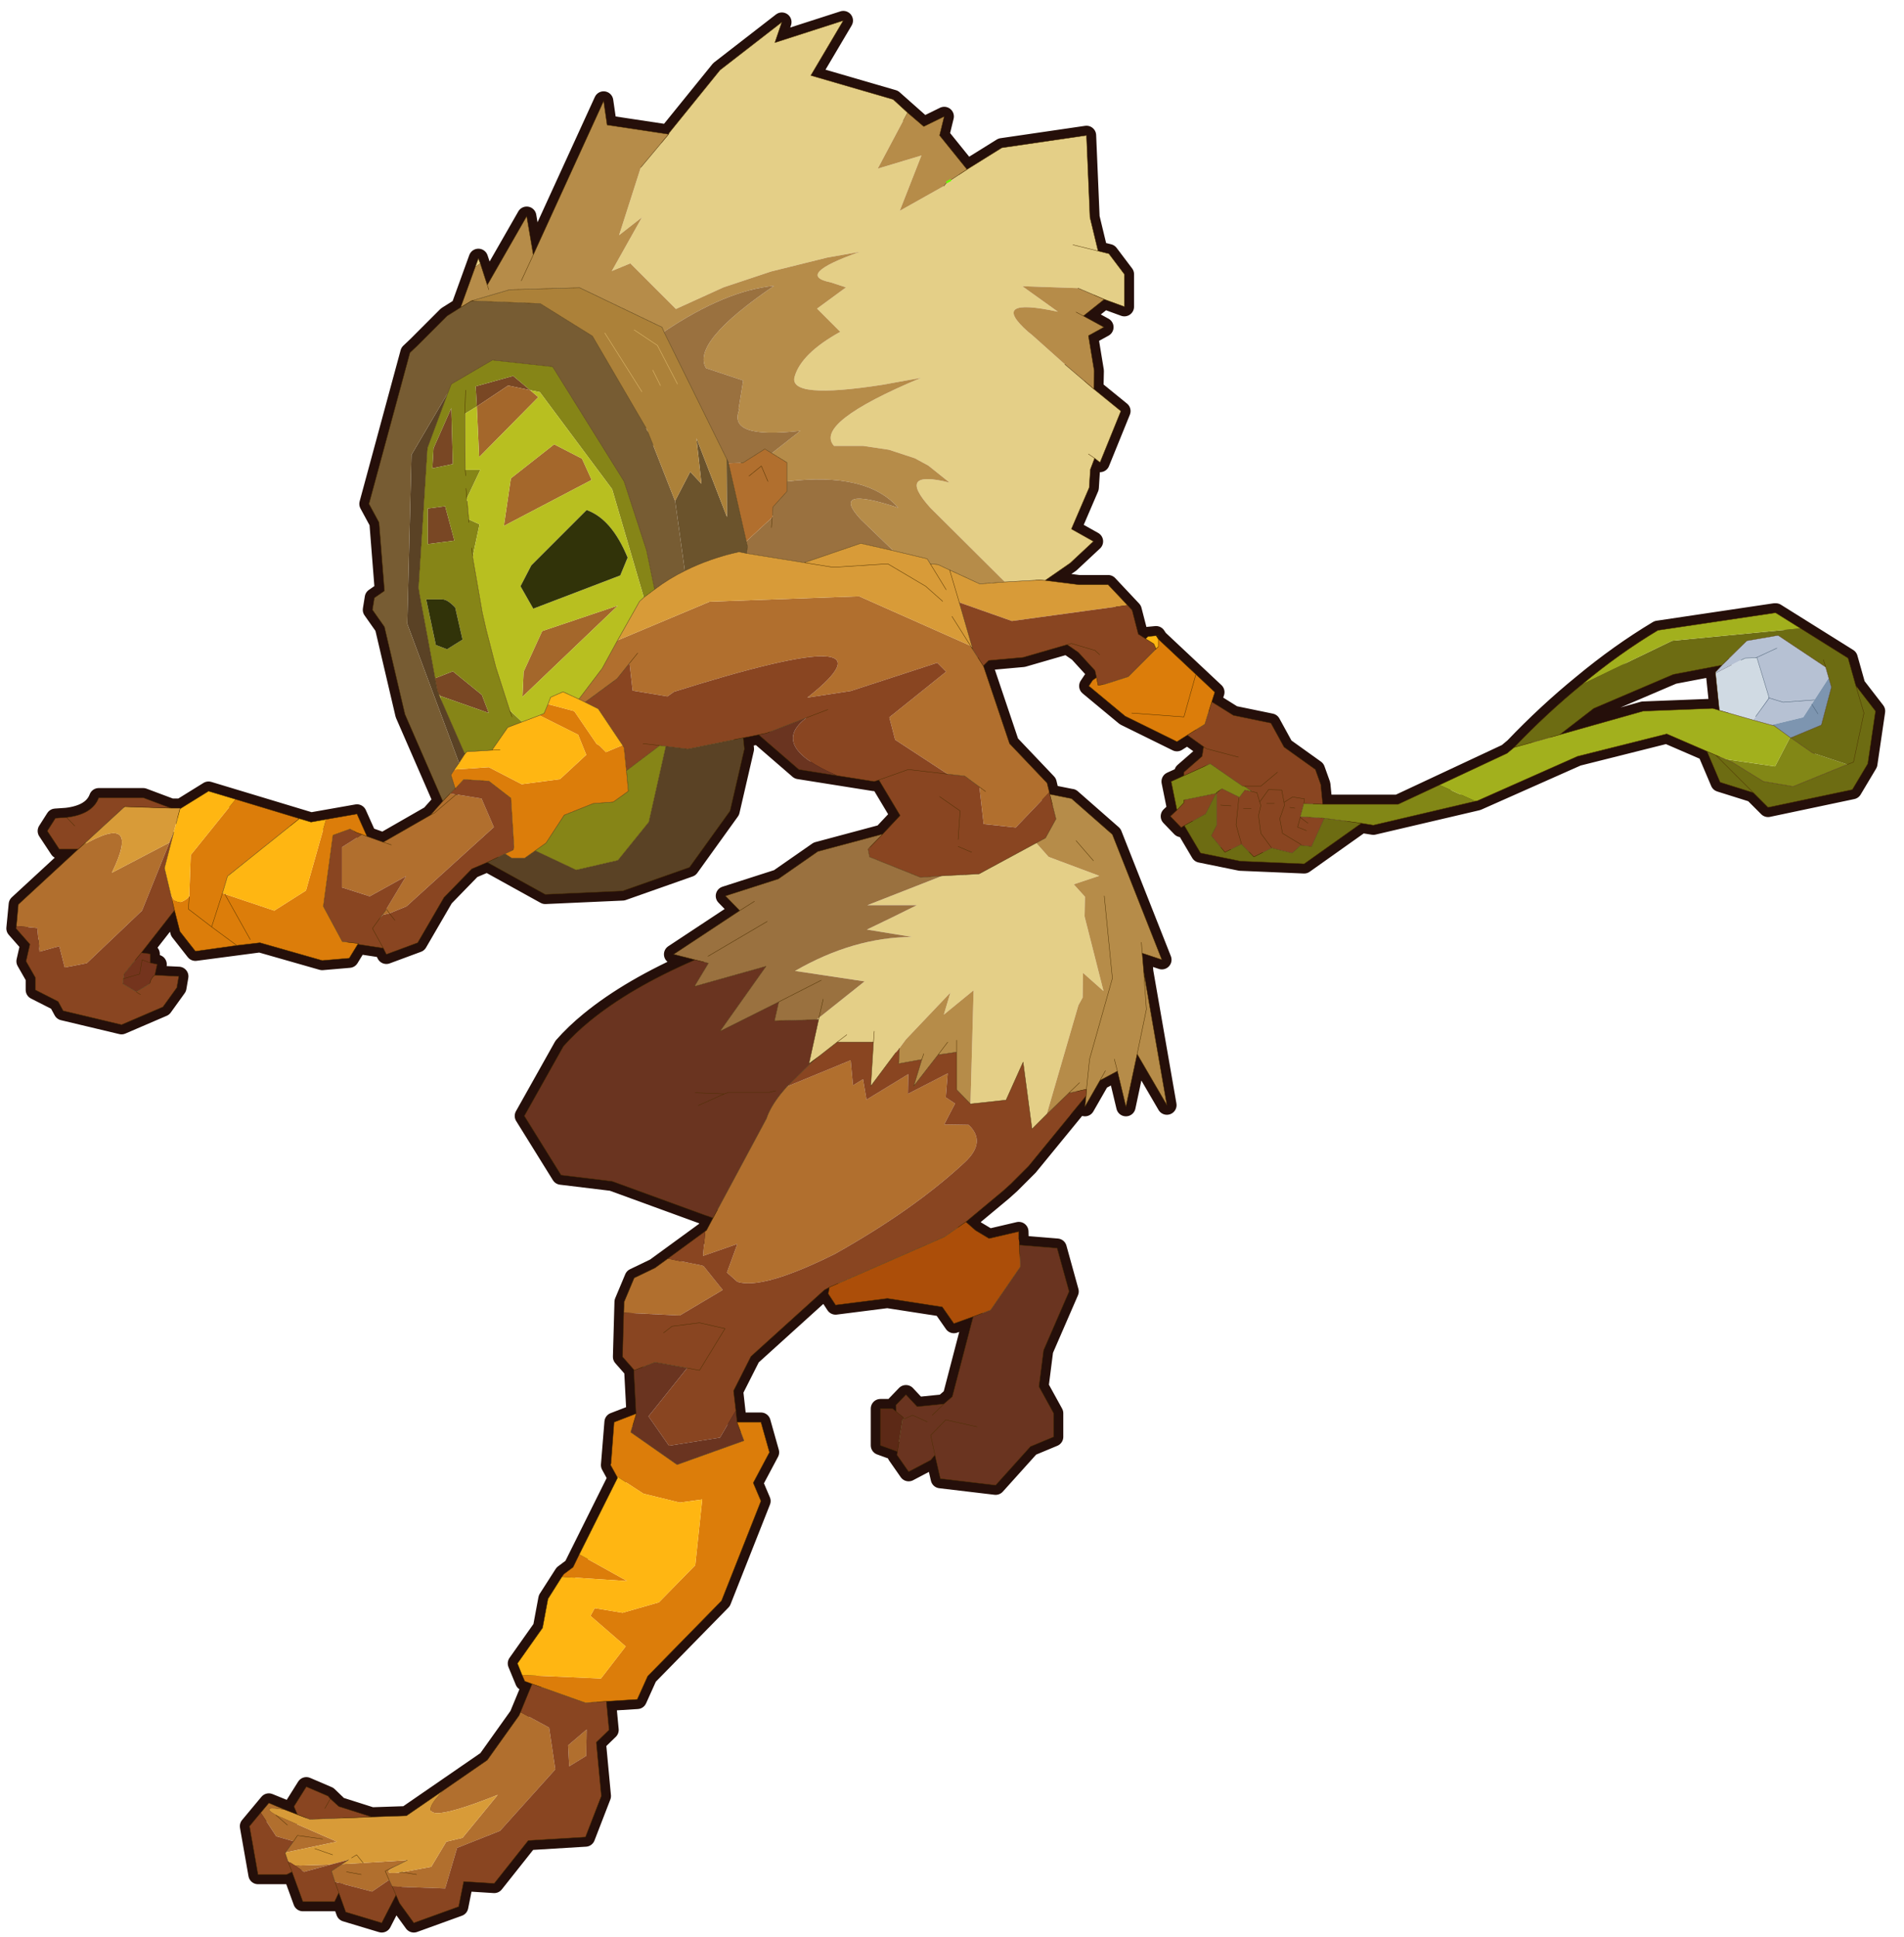 <svg width="230" height="234" xmlns="http://www.w3.org/2000/svg" xmlns:xlink="http://www.w3.org/1999/xlink"><defs><g id="b" stroke-opacity="0" stroke-linejoin="round" stroke-linecap="round" stroke="#f0f" fill="none"><path d="M187.95-293.5v380h-380v-380h380M92.95.6H-97" transform="translate(192.55 294)"/><path d="m187.95-293.5-190 190 190 190m-380-380 190 190L-192 86.5" transform="translate(192.55 294)"/></g><g id="c"><path stroke-width="2.5" stroke-linejoin="round" stroke-linecap="round" stroke="#250f0a" fill="none" d="m114.7 11.45 3.95 3.5 2.65-1.3-.6 2.45 3.55 4.4 4.5-2.8 10.95-1.6.45 10.6 1.05 4.35 1.4.35 2 2.65v4.2l-2.6-.95-2.7 2.15 2.65 1.45-2 1.1.75 4.55-.05 2.35 3.5 2.85-2.7 6.65-.7-.55-.55 1.45-.15 2.35-2.3 5.35 2.85 1.6-3 2.8-3.25 2.25 4.35.55h3.8l3.1 3.3.8 3.1.95.6.3-.3 1.05-.1.3.45 7.3 6.85-.4 1.25 2.8 1.75 4.85 1 1.7 3.1 4.05 2.9.7 1.95.25 2.55H180l14.1-6.6.9-.75q4.3-4.5 8.85-8.2 4.75-3.95 9.75-6.95l15.1-2.25h.15l9.35 5.85 1 3.55 2.55 3.3-1 6.8-2 3.35-10.9 2.3-1.9-1.9-4.3-1.35-1.7-4-5.2-2.25-11.55 2.9-12.95 5.75-13.45 3.15-1.55-.25-7.4 5.25-8.25-.35-5.15-1.05-2.1-3.55-.4.25-1.4-1.45.85-.8-.75-3.7 1.65-.75v-.45l2.35-2.05.2-1.25-2.1-1.5-1.35.85-6.7-3.3-4.7-3.9.5-.75.5-.35-.2-.9-2.15-2.35-1.45-1-5.7 1.65-4.45.4-.7.7.05.1 3.35 9.95 4.85 5.1.35 1.45 2.75.55h.05l5.3 4.65 6.4 16.2-2.55-.85.2 2.4 3 17.25-3.85-6.6-1.45 6.8-1.1-4.6-2.25 1.2-1.95 3.4.15-1.4-7.45 9.1-2.3 2.3-1 .9-4.8 4 1.25 1.1 1.75 1.05 3.85-.9.05 1.75 4.9.4 1.55 5.6-3.3 7.6-.6 4.7 1.9 3.45v3.05l-3 1.25-4.5 5-7.15-.85-.7-3.05-.55.65-2.85 1.5-1.5-2.15.05-.45-2.2-.8v-4.75h1.55l.5.4-.05-.85 1.3-1.35 1.45 1.55 3.45-.35 1.1-.95 2.7-10.35-2.5.9-1.5-2.15-7.1-1.1-6.7.85-.95-1.45.15-.85-.65.35-9.5 8.6-2.25 4.45.45 4.05h3.1l1.1 3.9-2.1 3.95 1 2.35-5.1 12.9-9.55 9.75-1.35 3-4 .25.35 3.7-1.65 1.6.65 6.95-2.05 5.3-7.4.45-4.4 5.55-3.95-.25-.65 3.25-5.8 2.1-1.85-2.55-.45-1.05-1.85 3.6-4.65-1.4-.9-2.5-.55 1.15h-4.1l-1.4-3.85-.7.35h-3.7l-1.1-6.25 2.5-3 3.7 1.5-.45-1.05 1.6-2.55 2.8 1.2 1.4 1.35 4.25 1.35 4.5-.15 10.45-7.2 4.1-5.75 1.7-4.1-.95-.35-.95-2.3 3.25-4.6.7-3.75 2.05-3.2 1.2-.9 5.75-11.55-.9-1.65.45-5.55 2.85-1.1-.3-5.7-1.45-1.65.2-7.1 1.3-3.1 2.7-1.3 6.65-4.85.85-1.6-.8-.3h-.05l-12.2-4.45-6.6-.8L67 142.9l5.05-9q1.5-1.7 3.4-3.25 5.25-4.3 13.55-7.9l.05-.05-2.75-.7 8.55-5.65-1.85-1.9 6.85-2.2 5.1-3.55 8.4-2.25 2.25-2.4-2.75-4.6-.6.2-9.75-1.55-5.2-4.5-2 .4.15 1.45-1.85 8-5.25 7.3-8.65 3.05-10 .45-7.5-4.15-2 .85-3.6 3.7-3.4 5.85-4.05 1.5-.4-.8-3.3-.5-1.1 1.8-3.5.3-8.05-2.3-8.35 1.1-2-2.55-.7-2.75-4.3 5.5 1.15.15v1.15l.9.2-.3 1.4 3.1.15-.25 1.45-1.8 2.5-5.35 2.3-7.55-1.8-.65-1.2-2.95-1.5V125l-1.2-2.1.5-2.2-1.8-2.05.3-3.1 7.75-7.15H6.85l-1.55-2.35 1.05-1.65 1.45-.1q3.35-.4 4.15-2.55h5.75l3.6 1.35h1.3l3.55-2.2 13.25 4 5.95-1.05 1.3 2.9 2.1.75 6.1-3.5 1.6-1.8-4.9-11.25-2.65-11.3-1.55-2.2.25-1.55 1.3-.9-.7-8.85-1.3-2.4 4.5-16.6.8-2.95.95-.9L57 39.45l1.75-1.1 2.3-6.35 1.15 3.45 5.1-8.9.85 5 .5-1.1 8.6-18.8.45 3.1 7.95 1.2.05-.15 6.6-8.15 8-6.2-.9 2.65 8.85-2.85-4.2 7.1 10.65 3.1m97 79.1 9-.35.85.25-.5-4.8v-.15l.85-.9-6.3 1.2-10.3 4.4-4.4 3.4 10.8-3.05"/><path fill-rule="evenodd" fill="#e4cf87" d="m-35.85-108.3.05-.15 6.6-8.15 8-6.2-.9 2.65 8.85-2.85-4.2 7.1 10.65 3.1 1.85 1.7-3.85 7.25 5.65-1.7-2.8 7.15 5.7-3.2.4-.5.45-.25 2.15-1.4 4.5-2.8 10.95-1.6.45 10.6 1.05 4.35 1.4.35 2 2.65v4.2l-2.6-.95-3.4-1.45-7.2-.25 4.6 3.3q-9-1.95-3.85 2.6l.5.4 4.25 3.8 3.75 3.2 3.5 2.85-2.7 6.65-.7-.55-.55 1.45-.15 2.35-2.3 5.35 2.85 1.6-3 2.8-3.25 2.25-.75-.05-4.45.25L-2-60q-4.5-5 2.5-3.25l-2.75-2.2L-4-66.4l-3.35-1.1-3.35-.5h-3.75q-2.7-2.95 11.25-8.8l-5 .9q-12.2 1.9-11.35-1.05.85-3 5.9-5.8l-3-3 3.75-2.75-2-.65q-4.7-.95 3.8-3.95l-4.25.75-7.25 1.8-6.15 2.05-6.05 2.75-.1.05-3.95-3.95-1.95-1.95-2.3.95-.1.05 3.9-6.95-2.95 2.3 2.8-8.75 3.6-4.3m-25 17.15.4-1.1.25.65-.65.45M19.7-93.2l-3.25-.8 3.25.8m-1.25 26.25.8.55-.8-.55M-.45-12.4l4.75-.25 7.4-4 1.6 1.8 6.55 2.45-3.3 1.1L18-9.7l-.05 2.55L20.4 2.5 17.75.15l-.05 3.2-.55 1-4.1 14.1-1.9 1.9L10 11.7l-2.2 4.9-4.6.5.4-14.7-3.85 3.15L.6 2.7l-5.75 6.05L-6 9.9l-.45.55-3.25 4.35v-.1l.35-5.6h-4.7l-2.3 1.8-1.35 1 1.25-5.7.05-.25-.05.25h-.25l.3-.25 5.9-4.7-9-1.35q7.55-4.35 15.1-4.4l-5.8-.95Q-6.95-7-3.75-8.6h-6.4l9.7-3.8M-12.8 8.15l-1.25.95 1.25-.95m3.55-.45-.1 1.4.1-1.4" transform="translate(121.5 124.25)"/><path fill-rule="evenodd" fill="#b68c49" d="m-4.95-111.1 2.1 1.8 2.65-1.3-.6 2.45 3.55 4.4-2.15 1.4-.45.25-.4.5-5.7 3.2 2.8-7.15-5.65 1.7 3.85-7.25M20.5-86.95l-2.7 2.15 2.65 1.45-2 1.1.75 4.55-.05 2.35-3.75-3.2-4.25-3.8-.5-.4q-5.15-4.55 3.85-2.6l-4.6-3.3 7.2.25 3.4 1.45m-7.05 64 2.75.55h.05l5.3 4.65 6.4 16.2-2.55-.85.2 2.4 3 17.25-3.85-6.6-1.45 6.8-1.1-4.6-2.25 1.2-1.95 3.4.15-1.4.05-.85-2.3.5-2.85 2.75 4.1-14.1.55-1 .05-3.2L20.4 2.5l-2.45-9.65L18-9.7l-1.45-1.6 3.3-1.1-6.55-2.45-1.6-1.8 1.2-.65 1.35-2.45-.8-3.2m-76.2-62.95 1.9-5.25.65-.45.9 2.8 5.1-8.9.85 5 .5-1.1 8.6-18.8.45 3.1 7.95 1.2-3.6 4.3-2.8 8.75 2.95-2.3-3.9 6.95.1-.05 2.3-.95 1.95 1.95 3.95 3.95.1-.05 6.05-2.75 6.15-2.05 7.25-1.8 4.25-.75q-8.5 3-3.8 3.95l2 .65-3.75 2.75 3 3q-5.05 2.8-5.9 5.8Q-20.4-74-8.2-75.9l5-.9q-13.95 5.85-11.25 8.8h3.75l3.35.5L-4-66.4l1.75.95 2.75 2.2Q-6.5-65-2-60l9.65 9.6-3.25.25-3.9-1.8-1.5-.7-1-.1-.4-.65-4.4-1.05-4.2-4.05q-4.1-4.45 4.85-1.5-4.05-4.65-14.4-3.4v-2.45l-1.95-1.2 3.7-2.9q-9.5 1.1-7.9-2.75l-.1-.05.6-3.7-4.8-1.6q-2-3.3 8.8-10.65-6.3.6-14.25 5.95l-.25-.6-.75-.35-9.9-4.75-9.05.25-4.95 1.45-1.4.85m80.55 1.1-.95-.5.95.5m-.5 99.15-1.4 1.35 1.4-1.35m-.45-31.3 2.25 2.6-2.25-2.6m-70.2-75.75-1.55 3.35 1.55-3.35m-5.75 4.5-.2-.6.2.6M19.95 14.05l.7-1.25-.7 1.25M25.6 0l.35 4.85-1.2 5.8 1.2-5.8L25.6 0m-5.1-9.8L21.55.85 18.6 11.3l-.4 3.9.4-3.9L21.55.85 20.5-9.8m4.8 6 .1 1.4-.1-1.4m-3.1 16.65-.4-1.55.4 1.55M-6 9.9l.85-1.15L.6 2.7l-.85 2.85L3.6 2.4l-.4 14.7-1.8-1.85V10.4l-2.4.35-3.15 4.05 1.05-3.45-3 .55.1-2m5 .85L.25 9.1-1 10.75m2.4-1.9v1.55-1.55m-4.25 1.75-.25.75.25-.75" transform="translate(121.5 124.25)"/><path fill-rule="evenodd" fill="#9a713f" d="m-32.45-1.55-2.75-.7 8.55-5.65-1.85-1.9 6.85-2.2 5.1-3.55 8.4-2.25-1.9 1.95.2 1 6.6 2.65 2.8-.2-9.7 3.8h6.4Q-6.95-7-10.2-5.45l5.8.95q-7.55.05-15.1 4.4l9 1.35-5.9 4.7-.3.25-5.45.15.55-2.45-7.6 3.8 5.95-8.4-9.25 2.6.05-.1 1.75-2.9-1.75-.45m-4-81.2q7.95-5.35 14.25-5.95Q-33-81.35-31-78.05l4.8 1.6-.6 3.7.1.05q-1.6 3.85 7.9 2.75l-3.7 2.9-.9-.55-2.85 1.8h-.25l-1.6.05v-.1l-.25-.5-8.1-16.4m15.9 19.35q10.35-1.25 14.4 3.4-8.95-2.95-4.85 1.5l4.2 4.05-4.2-.95-7.3 2.5-7.45-1.2.1-.9-.15-.65 3.35-3.1.05-.25.05-1.1 1.8-2v-1.3m-2 5.95.1-1.3-.1 1.3M-16.1 1.1l-5.5 2.8 5.5-2.8m-10.55-9 1.9-1.2-1.9 1.2m10.8 11.45-.55 2.4.55-2.4M-23.1-6.5-30.75-2l7.65-4.5" transform="translate(121.5 124.25)"/><path fill-rule="evenodd" fill="#b16f2e" d="m4.85-39.55.05.1 3.35 9.95 4.85 5.1.3 1.2-4.35 4.55-4.15-.45-.55-4.8-1.9-1.4-2.2-.25-6.8-4.45-.75-2.9 7.35-5.9-1.15-1.15-11.2 3.65-5.6.85q13.05-10.3-17.25-.75l-.85.6-4.5-.75-.4-3.55-1.6 2-4.15 3.05-.8-.4 3-3.95 2-3.65 11.9-5 19.35-.7 14.4 6.4.2.1.1.4 1.35 2.1m-93.45 148.3 1.05-1.25 2.15.9q-3.45-.65-1.25.65l1.5 1.3-1.5-1.3 7.9 3.45-6.65 1.4 1.05-1.45-2.25-.65-2-3.05m23.65-2.9 5.65-3.9 4.1-5.75.2-.45 3.7 2 .8 5.4-7.15 7.95-5.55 2.2-1.55 5.25-6.85-.25-.4-.85-.5-1.15 1.75-.85-1.75.85.5 1.15-2.2 1.5-4.8-1.25-.45-1.4 1.35-.9 2.75-.15 5.7-.35-1.1.55q-2.75 1.35.1 1.05l.35-.05 3.75-.7 1.95-3.25 2.1-.5 4.55-5.55q-12.5 5-7-.6m23.3-61.75.05-1.4 1.3-3.1 2.7-1.3 1.65-1.2 4.45.9.2.1 2.45 3.05-5.55 3.3-7.25-.35m10.55-10.55.15-.1.85-1.6L-23.2 19q.5-1.5 1.85-3.2l.8-.95 8.25-3.4.3 3.25 1.3-.8.45 2.65 5.4-3.3-.05 2.55 5.15-2.65-.25 3.1 1.2.8-1.4 2.7 3.15.05q2.35 2.2-.5 4.85-6.55 6.1-16.8 11.85-9.35 4.65-12.6 3.6l-1.35-1.2 1.35-3.7-4.45 1.55.3-3.2M-120.2-5.9l.25-2.8 7.75-7.15.5-.45q7.75-4.5 3.85 3.5l7.45-3.9-3.55 8.8-7.15 6.8-2.85.55-.7-2.75-2.55.7-.3-3.05-2.7-.25m45.35-11.6 2.1.75 6.1-3.5 1.6-1.8.95-1 .75.15h.2l3.1.5 1.6 3.7-11.3 10.25-2.2.9-.4-.55.4.55-.85.2-.45.5.85-1.15.05-.1 2.55-4.25-4.7 2.6-3.6-1.15v-5.2l2.6-1.65.65.25m52.35-49.55 1.95 1.2v3.75l-1.8 2-.05 1.1-.05.25-3.35 3.1-2.3-10.1 1.6-.05h.25l2.85-1.8.9.55m-2.95 2.95 1.6-1.3.85 2-.85-2-1.6 1.3m30.6 40.8-.8-.6.8.6M3.5-41.65l-.3-.5.3.5m-43.35.45-1.05 1.3 1.05-1.3M-71.7-16.4l-1.05-.35 1.05.35m5.05-3.85.55-.3 2.75-2.35-2.75 2.35-.55.3M-46.5 101.4l-2.2 1.35-.15-2.7 2.4-2.05-.05 3.4m-21.95 15.35-1.85-.3 1.85.3m-11.05-1.3-3.5.95-1.15-.8 4.65-.15m3.9 1.3-1.9-.35 1.9.35m-5-4.6-3.25-.45-.5.75.5-.75 3.25.45" transform="translate(121.5 124.25)"/><path fill-rule="evenodd" fill="#d89b38" d="m12.85-50.6 4.35.55H21l2.5 2.65-14.95 2.05-6.8-2.4-1.25-4.2 1.25 4.2 1.65 5.7-.2-.1-2.4-3.8 2.4 3.8-14.4-6.4-19.35.7-11.9 5 2.85-5.05.55-.5 1.4-1.05q1.85-1.4 3.9-2.4 3.2-1.6 7-2.45l1 .2 7.45 1.2 7.3-2.5 4.2.95 4.4 1.05.4.65 1 .1 1.5.7 3.9 1.8 3.25-.25 4.45-.25.75.05m-98.25 159 1.55.6 1.6.6 8-.3 4.5-.15 4.8-3.3q-5.5 5.6 7 .6L-62.5 112l-2.1.5-1.95 3.25-3.75.7-.35.05q-2.85.3-.1-1.05l1.1-.55-5.7.35-.85-1.05-.65.4.65-.4.85 1.05-2.75.15.85-.55-2.25.6-4.65.15-.95-.6-.35-1.05.05-.05 6.65-1.4-7.9-3.45q-2.2-1.3 1.25-.65m-14.8-129.55h1.3l-.15.1-.5 1.9-.3 1.1-.55 1.35-7.45 3.9q3.9-8-3.85-3.5l5.5-5.05 6 .2M-2-52.75.05-49.4-2-52.75m1.6 4.85-2.2-1.95-4.9-2.9-7.05.45-3.75-.6 3.75.6 7.05-.45 4.9 2.9 2.2 1.95m-78.9 162.1-2.3-.8 2.3.8" transform="translate(121.5 124.25)"/><path fill-rule="evenodd" fill="#894521" d="m23.5-47.4.6.65.8 3.1.95.6 1.05.65.3.65-3.6 3.6-3.15 1-.75.1-.2-1-.2-.9-2.15-2.35-1.45-1-5.7 1.65-4.45.4-.7.7-1.35-2.1-.1-.4-1.65-5.7 6.8 2.4L23.5-47.4m10.9 12.5 2.8 1.75 4.85 1 1.7 3.1 4.05 2.9.7 1.95.25 2.55-2.45-.1.1-.6-1.55-.25-1.1.7-.3-1.6-1.7-.05-1.15 1.6-.35-1.2-.65-.15.65.15.35 1.2 1.15-1.6 1.7.05.3 1.6 1.1-.7 1.55.25-.1.6-.45 1.7 3.1.2-1.65 3.65-1.4-.15-1.1 1-2.65-.65-2.3 1.15-1.6-1.65-2.15 1.05-1.75-2.15.7-1.35V-23.1l.65-.55h.05l2.15 1.05v.15l.8-1.05.9.2-1-.7h-.2l-4.2-2.9-3.4 1.55v-.45l2.35-2.05.2-1.25-2.1-1.5L33.5-32l.9-2.9m-3.55 16-.4.25-1.4-1.45.85-.8.9-.95v-.35l4.15-.85-1.35 2.65-2.75 1.5M13.4-23.2l.05.25.8 3.2-1.35 2.45-1.2.65-7.4 4-4.75.25-2.8.2-6.6-2.65-.2-1 1.9-1.95 2.25-2.4-2.75-4.6-.6.2-4.75-.75q-8.95-3.8-4-7.5l-5.2 2-1 .2-2 .4-7.15 1.45-2.85-.35-.8-.1-4.3 3.25-.3-2.95-.2-.35-3.15-4.7-1.7-.85 4.15-3.05 1.6-2 .4 3.55 4.5.75.85-.6q30.3-9.55 17.25.75l5.6-.85 11.2-3.65L.05-38.8l-7.35 5.9.75 2.9 6.8 4.45 2.2.25 1.9 1.4.55 4.8 4.15.45 4.35-4.55m4.75 39.25-1.9 2.3-.35.45-5.2 6.35-2.3 2.3-1 .9-4.8 4-2.8 1.95-14.85 6.5-.65.35-9.5 8.6-2.25 4.45.3 2.55-2.05 3.5-6.6 1.05-2.65-3.8 5-6.25 1.6.3 3.3-5.4-3.3-.75-3.55.45-1.1.85 1.1-.85 3.55-.45 3.3.75-3.3 5.4-1.6-.3-4.15-.75-2.7 1.05-.05-.1-1.45-1.65.15-5.7 7.25.35 5.55-3.3-2.45-3.05-.2-.1-4.45-.9 4.85-3.55-.3 3.2 4.45-1.55-1.35 3.7 1.35 1.2q3.25 1.05 12.6-3.6 10.25-5.75 16.8-11.85 2.85-2.65.5-4.85l-3.15-.05 1.4-2.7-1.2-.8.25-3.1-5.15 2.65.05-2.55-5.4 3.3-.45-2.65-1.3.8-.3-3.25-8.25 3.4 3.45-3.35.75-.6 2.3-1.8h4.7l-.35 5.6v.1l3.25-4.35.45-.55-.1 2 3-.55-1.05 3.45L-1 10.75l2.4-.35v4.85l1.8 1.85 4.6-.5 2.2-4.9 1.15 8.65 1.9-1.9 2.85-2.75 2.3-.5-.05.85m-62.05 78.3.35 3.7-1.65 1.6.65 6.95-2.05 5.3-7.4.45-4.4 5.55-3.95-.25-.65 3.25-5.8 2.1-1.85-2.55-.45-1.05-1.85 3.6-4.65-1.4-.9-2.5-.55 1.15h-4.1l-1.4-3.85-.7.35h-3.7l-1.1-6.25 1.45-1.75 2 3.05 2.25.65-1.05 1.45-.05.05.35 1.05.95.6 1.15.8 3.5-.95 2.25-.6-.85.55-1.35.9.45 1.4 4.8 1.25 2.2-1.5.4.85 6.85.25 1.55-5.25 5.55-2.2 7.15-7.95-.8-5.4-3.7-2 1.5-3.65 6.9 2.45 2.7-.2M-83.85 109l-.45-1.05 1.6-2.55 2.8 1.2.3.35 1.1 1 4.25 1.35-8 .3-1.6-.6M-59.3-14.15l-2 .85-3.6 3.7-3.4 5.85-4.05 1.5-.4-.8-3.3-.5.1-.1-2.1-.25-2.45-4.55 1.25-9.2 2.2-.8.85.45.7.25-2.6 1.65v5.2l3.6 1.15 4.7-2.6-2.55 4.25-.05.1-.85 1.15.45-.5.85-.2 2.2-.9 11.3-10.25-1.6-3.7-3.1-.5h-.2l-.75-.15.65-.65-.05.1 1.15-1.25 3.25.2 2.85 2.2.4 6.35-.1.35-1.05.5-2.3 1.1m-40.45 6.2-4.3 5.5-2.2 2.7-.1.65-.1.65 1.75 1.05 1.75-1.05q.15-.75.65-1.1l3.1.15-.25 1.45-1.8 2.5-5.35 2.3-7.55-1.8-.65-1.2-2.95-1.5V.75l-1.2-2.1.5-2.2-1.8-2.05.05-.3 2.7.25.3 3.05 2.55-.7.7 2.75 2.85-.55 7.15-6.8 3.55-8.8.55-1.35-1.2 4.65.8 3.35.5 2.1m-12.45-7.9h-2.45l-1.55-2.35 1.05-1.65 1.45-.1q3.35-.4 4.15-2.55h5.75l3.6 1.35-6-.2-5.5 5.05-.5.45m96.95-18.05L-18-32.85l2.75-1.05M1.6-17.1l.25-3.7-2.65-1.85 2.65 1.85-.25 3.7M.25-25.55l-5.1-.6-3.8 1.35 3.8-1.35 5.1.6M19.9-41l-.6-.55-3.05-.9-.55.15.55-.15 3.05.9.6.55M3.35-15.45 1.6-16.2l1.75.75m34.5-12.3-4.15-1.1-.35-.25.35.25 4.15 1.1m4.65 6h-1 1m-1.9-.2.15.45-.3 1.3.3 2.3 1.4 1.9-1.4-1.9-.3-2.3.3-1.3-.15-.45m-1.1.85h-1 1m3.4-4.7L40.75-24H38.6h2.15l2.15-1.8m-5 3.35L37.55-19l.7 2.5-.7-2.5.35-3.45m-1 1-1.35-.1 1.35.1m9.95 2.25-1-.75v-.1.1l1 .75m-1.7-1.95-.65-.1.65.1m1.5 2.9-1.15-.45.35-1.25-.35 1.25 1.15.45m-.75 1.9.05-.1-2.4-1.45-.35-1.9.6-1.7-.05-.4.05.4-.6 1.7.35 1.9 2.4 1.45-.05.1m-117.15 9.7-.7-.9.7.9m32.1-22.85 2.15.25-2.15-.25m-33.6 26.45-1.4-2.55.9-1.25-.9 1.25 1.4 2.55M-104.7 2.6q.25.2.55.35-.3-.15-.55-.35m-7.95-21.45-1.05-1.1 1.05 1.1M-46.5 101.4l.05-3.4-2.4 2.05.15 2.7 2.2-1.35m-24.6 18-.5-1.1.5 1.1m-9.2-11.2.7-1.25-.7 1.25m-4.25 8.2-.55-1.4.55 1.4m5.55 1.3.5 1.4-.5-1.4" transform="translate(121.5 124.25)"/><path fill-rule="evenodd" fill="#6b532c" d="m-25.75-54.1-1-.2q-3.8.85-7 2.45l-1.25-9v-.05l1.95-3.75 1.45 1.55-.65-5.9 3.95 10.2-.05-7.55.25.5v.1l2.3 10.1.15.65-.1.9" transform="translate(121.5 124.25)"/><path fill-rule="evenodd" fill="#6a3420" d="m9.5 35.35 4.9.4 1.55 5.6-3.3 7.6-.6 4.7 1.9 3.45v3.05l-3 1.25-4.5 5-7.15-.85-.7-3.05-.55.65-2.85 1.5-1.5-2.15.05-.45.65-4.1.3-.15-1.1-.9-.05-.85 1.3-1.35 1.45 1.55 3.45-.35 1.1-.95 2.7-10.35 2.25-.85 3.85-5.6-.15-2.8m-36.65 21.4.15 1.5.9 2.4-8.65 3.1-6-4.2.7-2.3v-.1l-.3-5.7.05.1 2.7-1.05 4.15.75-5 6.25 2.65 3.8 6.6-1.05 2.05-3.5m-2.95-24.9-.8-.3h-.05l-12.2-4.45-6.6-.8-4.75-7.65 5.05-9q1.5-1.7 3.4-3.25 5.25-4.3 13.55-7.9l.05-.05 1.75.45-1.75 2.9-.05.1 9.25-2.6-5.95 8.4 7.6-3.8-.55 2.45 5.45-.15h.25l-1.25 5.7 1.35-1-.75.6-3.45 3.35-.8.95q-1.35 1.7-1.85 3.2l-6.9 12.85m16.1-57.2-5-.8-5.2-4.5 1-.2 5.2-2q-4.95 3.7 4 7.5m-18.4 41 3.75.15.55-.2h5.25l.85-.2-.85.2h-5.25l-.55.2-3.35 1.5 3.35-1.5-3.75-.15m30 42.55-1.9-.85-1 .45 1-.45 1.9.85m2.15-2.3-1.5 1.45 1.5-1.45m4.3 2.95L0 57.95l-1.95 2 .55 2.55-.55-2.55 1.95-2 4.05.9" transform="translate(121.5 124.25)"/><path fill-rule="evenodd" fill="#5a4225" d="m-26.2-30.25.15 1.45-1.85 8-5.25 7.3-8.65 3.05-10 .45-7.5-4.15 2.3-1.1.85.55h1.7l1.35-.95 5.3 2.5 5.4-1.25 4-4.95 2.2-9.8 2.85.35 7.15-1.45m-38.2-44.6-2.65 7.15-1.15 18.05.15.95 1.05 5.6.95 5.15.3 1.6.2.45.05.2.25.6 3.05 6.95-.75 1.15-6.7-18 .55-21.85 4.7-8" transform="translate(121.5 124.25)"/><path fill-rule="evenodd" fill="#dc7d0a" d="m27.5-43 4.85 4.55 2.45 2.3-.4 1.25-.9 2.9-2.25 1.4-1.35.85-6.7-3.3-4.7-3.9.5-.75.5-.35.2 1 .75-.1 3.15-1 3.6-3.6.3-.3V-43M-27 58.25h3.1l1.1 3.9-2.1 3.95 1 2.35-5.1 12.9-9.55 9.75-1.35 3-4 .25-2.7.2-6.9-2.45-.95-.35-.35-.8 10.2.45 3.2-4.15-4.55-3.95.55-1 3.6.6 4.7-1.35 4.7-4.8.9-8.5-2.9.4-4.7-1.15-3.45-2.25-.8-1.45.05-.2.4-5.35 2.85-1.1v.1l-.7 2.3 6 4.2 8.65-3.1-.9-2.4m-22.65 20 .25-.35 1.2-.9.8-1.65 6.2 3.45-8.45-.55m-26.4-81.8-1.1 1.8-3.5.3-8.05-2.3-3 .35-5.35.75-2-2.55-.7-2.75-.5-2.1q.75 1.9 2.4.35l.2-5.4 5.8-7.2 8.25 2.5-9.3 7.45-.65 2.2.3.1 6.4 2.15 4.1-2.6 2.6-9.2 4-.7 1.3 2.9-.65-.25-.7-.25-.85-.45-2.2.8-1.25 9.2 2.45 4.55 2.1.25-.1.1m100.1-29.9 6.75.5 1.55-5.5-1.55 5.5-6.75-.5m-75.5-1.15 3.4.9 2.9 4.25.35.2.85.85 2.15-.9.2.35.3 2.95.25 2.65-1.95 1.4-2.6.2-3.75 1.5-2.35 3.6-1.4 1-1.35.95h-1.7l-.85-.55 1.05-.5.1-.35-.4-6.35-2.85-2.2-3.25-.2-1.15 1.25.05-.1-.55-1.75.45-.7 4.45-.3 4.25 2.2 4.95-.65 3.4-3.15-1.05-2.6-5-2.5.6-.25.5-1.2m-42.1 24.45-1.4 4.35-3-2.3.1-1.6-.1 1.6 3 2.3 1.4-4.35m1.85 6.75-3.25-2.4 3.25 2.4m1.75-.75-3.3-5.9 3.3 5.9" transform="translate(121.5 124.25)"/><path fill-rule="evenodd" fill="#ffb612" d="m25.85-43.05.3-.3 1.05-.1.3.45v.95l-.3.3-.3-.65-1.05-.65m-80.65 134-.6-1.5 3.25-4.6.7-3.75 1.8-2.85 8.45.55-6.2-3.45 4.95-9.9-.1-.2 3.45 2.25 4.7 1.15 2.9-.4-.9 8.5-4.7 4.8-4.7 1.35-3.6-.6-.55 1 4.55 3.95-3.2 4.15-10.2-.45m-44.1-112.1 3.55-2.2 3.5 1.05-5.8 7.2-.2 5.4q-1.65 1.55-2.4-.35l-.8-3.35 1.2-4.65.3-1.1.5-1.9.15-.1m15.3 1.35 1.5.45 1.95-.35-2.6 9.2-4.1 2.6-6.4-2.15-.3-.1.65-2.2 9.3-7.45m36.15-15.45.8.4 1.7.85 3.15 4.7-2.15.9-.85-.85-.35-.2-2.9-4.25-3.4-.9.35-.9 1.6-.7 2.05.95m-14.75 7.1.25-.3 3.25-.2 2.05-2.95 1.85-.7 2.25-.85 5 2.5 1.05 2.6-3.4 3.15-4.95.65-4.25-2.2-4.45.3.6-.85.75-1.15m4.55-.55-1.05.05 1.05-.05" transform="translate(121.5 124.25)"/><path fill-rule="evenodd" fill="#828716" d="M48.75-21.65h9.75l5.35-2.5 4.65 2.1-13.2 3.1-1.55-.25-4.8-.65-3.1-.2.45-1.7 2.45.1m-18.85.75-.75-3.7 1.65-.75 3.4-1.55 4.2 2.9h.2l1 .7-.9-.2-.8 1.05v-.15l-2.15-1.05h-.05l-.65.55v-.1l-.1.15-4.15.85v.35l-.9.95m5.15-2.3.65-.45-.65.45m74.15-7.1.1.05 2.8 1.95.3.1 4.2 1.4-7 2.85-3.85-.65-4.05-2.5-.95-.4 6.5.95 1.95-3.75" transform="translate(121.5 124.25)"/><path fill-rule="evenodd" fill="#6d6c12" d="M73.5-29q4.3-4.5 8.85-8.2l11.6-5.6 16.6-1.6 6.15 3.85 1 3.55 2.55 3.3-1 6.8-2 3.35-10.9 2.3-1.9-1.9-4.3-1.35-1.7-4 1.15.5 1.15.5.95.4 4.05 2.5 3.85.65 7-2.85-4.2-1.4-.3-.1-2.8-1.95 3.95-1.65 1.3-4.9-.35-1.2-.4-1.4-6.15-4.1-4.05.7-3.2 3.15-6.3 1.2-10.3 4.4-4.4 3.4L73.5-29m-19.75 9.8-7.4 5.25-8.25-.35-5.15-1.05-2.1-3.55 2.75-1.5 1.35-2.65h.1v4.1l-.7 1.35 1.75 2.15 2.15-1.05 1.6 1.65 2.3-1.15 2.65.65 1.1-1 1.4.15 1.65-3.65 4.8.65m60.05-20.2-.3-.95.3.95m3.9 2.4 1.05 3.55-1.35 6.35-.8.3.8-.3 1.35-6.35L117.7-37m-13.25 13.85L99.6-28l4.85 4.85" transform="translate(121.5 124.25)"/><path fill-rule="evenodd" fill="#a2b01d" d="m63.85-24.15 8.75-4.1.9-.75 5.9-1.65 10.8-3.05 9-.35.85.25 4.35 1.25 2.35.65.4.1 2.05 1.5-1.95 3.75-6.5-.95-1.15-.5-1.15-.5-5.2-2.25-11.55 2.9-12.95 5.75-.25.05-4.65-2.1m18.5-13.05q4.75-3.95 9.75-6.95l15.1-2.25h.15l3.2 2-16.6 1.6-11.6 5.6m-47.3 14.1v.05h-.1l.1-.15v.1m-100.4-12.55.1.55-.25-.6-.05-.2.2.25" transform="translate(121.5 124.25)"/><path fill-rule="evenodd" fill="#794724" d="m-53.75-75.2-2.85-.6-4.05 2.7-.15-2.6 4.85-1.35 2.2 1.85m-12.3 37.25 2.3-.9L-60-35.8l.9 2.35-6.25-2.2-.2-.25-.2-.45-.3-1.6m-.35-27.15.15-2.6 2.3-5.2.2 7.25-2.65.55m-.6 5.2 2.25-.3 1.2 4.45-3.45.45v-4.6" transform="translate(121.5 124.25)"/><path fill-rule="evenodd" fill="#a4672b" d="m-60.65-73.1 4.05-2.7 2.85.6 1.05.9-7.65 7.75-.3-6.55m10 4.9 3.6 1.85 1.25 2.75-11.35 5.95.9-6.15 5.6-4.4m-3.95 29.4 2.4-5.25 9.8-3.3-12.35 11.8.15-3.25" transform="translate(121.5 124.25)"/><path fill-rule="evenodd" fill="#868517" d="m-37.65-49.45-1.4 1.05-4.1-14-9.35-12.55-1.25-.25-2.2-1.85-4.85 1.35.15 2.6-1.55.95.05 7.25.05.75-.05-.75h1.95l-1.75 3.7.05.35.2 2.35 1.4.65-.9 4.2 1.25 7.2.5 2.2 1.25 4.85 1.8 5.6 1.6 1.5-1.85.7-2.05 2.95-3.25.2-.25.3-3.05-6.95-.1-.55 6.25 2.2-.9-2.35-3.75-3.05-2.3.9-.95-5.15-1.05-5.6-.15-.95 1.15-18.05 2.65-7.15.45-1.15.35-.2 4.95-2.9 7.8.85 9.25 14.85 2.9 8.9 1.05 5.05m-18.45 16.5-.3-.85.3.85M-66.4-65.1l2.65-.55-.2-7.25-2.3 5.2-.15 2.6m4.2-7.05.1-3.05-.1 3.05m.5 14.05v-.4.4m-5.3-1.8v4.6l3.45-.45-1.2-4.45-2.25.3m5.8 6.25-.1-1.15.1 1.15m-6 5.5 1.25 5.9 1.45.55 2-1.25-.95-4.15q-1-1.05-1.65-1.05h-2.1m14.1 32.5 1.4-1 2.35-3.6 3.75-1.5 2.6-.2 1.95-1.4-.25-2.65 4.3-3.25.8.1-2.2 9.8-4 4.95-5.4 1.25-5.3-2.5m-8.85-45.55-.1-1.3.1 1.3" transform="translate(121.5 124.25)"/><path fill-rule="evenodd" fill="#b8bf20" d="m-42.45-42.85-2 3.65-3 3.95-2.05-.95-1.6.7-.35.9-.5 1.2-.6.25-2.25.85-1.6-1.5-1.8-5.6-1.25-4.85-.5-2.2-1.25-7.2.9-4.2-1.4-.65-.2-2.35-.05-.35 1.75-3.7h-1.95l-.05-7.25 1.55-.95.3 6.55 7.65-7.75-1.05-.9 1.25.25 9.35 12.55 4.1 14-.55.5-2.85 5.05m-8.2-25.35-5.6 4.4-.9 6.15 11.35-5.95-1.25-2.75-3.6-1.85m9.5 14.65q-2.05-5-5.3-6.15l-7.15 7.15-1.4 2.7 1.65 2.9 11.25-4.3.95-2.3M-54.6-38.8l-.15 3.25 12.35-11.8-9.8 3.3-2.4 5.25" transform="translate(121.5 124.25)"/><path fill-rule="evenodd" fill="#775c33" d="m-65.05-22.05-4.9-11.25-2.65-11.3-1.55-2.2.25-1.55 1.3-.9-.7-8.85-1.3-2.4 4.5-16.6.8-2.95.95-.9 3.85-3.85 1.75-1.1 1.4-.85 8.9.35 6.75 4.2 6.95 11.9.2.45.7 1.75 2.85 7.25 1.25 9q-2.05 1-3.9 2.4l-1.05-5.05-2.9-8.9-9.25-14.85-7.8-.85-4.95 2.9-.35.2-.45 1.15-4.7 8-.55 21.85 6.7 18-.6.85-.45.7.55 1.75-.65.65-.95 1" transform="translate(121.5 124.25)"/><path fill-rule="evenodd" fill="#ac8139" d="m-28.35-66.35.05 7.55-3.95-10.2.65 5.9-1.45-1.55L-35-60.9v.05l-2.85-7.25-.7-1.75-.2-.45-6.95-11.9-6.75-4.2-8.9-.35 4.95-1.45 9.05-.25 9.9 4.75.75.35.25.6 8.1 16.4M-37.9-77.8l1 2-1-2m-6.2-4.8 4.8 7.6-4.8-7.6m9.4 6.6-2.6-5-3-2 3 2 2.6 5" transform="translate(121.5 124.25)"/><path fill-rule="evenodd" fill="#313309" d="m-41.15-53.55-.95 2.3-11.25 4.3-1.65-2.9 1.4-2.7 7.15-7.15q3.25 1.15 5.3 6.15m-26.05 5.4h2.1q.65 0 1.65 1.05l.95 4.15-2 1.25-1.45-.55-1.25-5.9" transform="translate(121.5 124.25)"/><path fill-rule="evenodd" fill="#74341d" d="m-104.05-2.45 1.15.15v1.15l.9.2-.3 1.4q-.5.35-.65 1.1l-1.75 1.05-1.75-1.05.1-.65.1-.65 2.2-2.7m-2.3 3.35 2.1-.6.3-1.85 1.05.4-1.05-.4-.3 1.85-2.1.6" transform="translate(121.5 124.25)"/><path fill-rule="evenodd" fill="#ac4e09" d="m2.6 32.35 1.25 1.1L5.6 34.5l3.85-.9v1l.05.35v.4l.15 2.8-3.85 5.6-2.25.85-2.5.9-1.5-2.15-7.1-1.1-6.7.85-.95-1.45.15-.85L-.2 34.3l2.8-1.95" transform="translate(121.5 124.25)"/><path fill-rule="evenodd" fill="#5c2916" d="m-6.25 62.05-2.2-.8V56.5h1.55l.5.4 1.1.9-.3.15-.65 4.1" transform="translate(121.5 124.25)"/><path fill-rule="evenodd" fill="#d0dae3" d="m100.05-33.8-.5-4.8 3.3-1.7.55-.25 1.4-.05h-.1l.2-.05 1.55 5.1-.05.1-1.65 2.45-.35.45-4.35-1.25" transform="translate(121.5 124.25)"/><path fill-rule="evenodd" fill="#b6c1d3" d="M99.55-38.6v-.15l.85-.9 3.2-3.15 4.05-.7 6.15 4.1.4 1.4-1.85 2.85-.35.55-1.1 1.7-4.15 1-2.35-.65.35-.45 1.75-2.4 1.8.55 4.05-.3-4.05.3-1.8-.55-1.75 2.4 1.65-2.45.05-.1-1.55-5.1-.2.05h.1l-1.4.05-.55.25-3.3 1.7m7.95-3.25-2.7 1.25 2.7-1.25m-1.1 6.4.1.05-.1-.05" transform="translate(121.5 124.25)"/><path fill-rule="evenodd" fill="#7d95b0" d="m106.75-31.9 4.15-1 1.1-1.7.35-.55L114.2-38l.35 1.2-1.3 4.9-3.95 1.65-.1-.05-2.05-1.5-.4-.1m6.05-1.45-.8-1.25.8 1.25" transform="translate(121.5 124.25)"/><path stroke-width=".05" stroke-linejoin="round" stroke-linecap="round" stroke="#4a2e00" fill="none" d="m85.65 15.95.05-.15 6.6-8.15 8-6.2-.9 2.65 8.85-2.85-4.2 7.1 10.65 3.1 1.85 1.7 2.1 1.8 2.65-1.3-.6 2.45 3.55 4.4 4.5-2.8 10.95-1.6.45 10.6 1.05 4.35 1.4.35 2 2.65v4.2l-2.6-.95-2.7 2.15 2.65 1.45-2 1.1.75 4.55-.05 2.35 3.5 2.85-2.7 6.65-.7-.55-.55 1.45-.15 2.35-2.3 5.35 2.85 1.6-3 2.8-3.25 2.25 4.35.55h3.8l2.5 2.65.6.65.8 3.1.95.6.3-.3 1.05-.1h.3v.45l4.85 4.55 2.45 2.3-.4 1.25 2.8 1.75 4.85 1 1.7 3.1 4.05 2.9.7 1.95.25 2.55H180l5.35-2.5 8.75-4.1.9-.75q4.3-4.5 8.85-8.2 4.75-3.95 9.75-6.95l15.1-2.25h.15l3.2 2 6.15 3.85 1 3.55 2.55 3.3-1 6.8-2 3.35-10.9 2.3-1.9-1.9-4.3-1.35-1.7-4-5.2-2.25-11.55 2.9-12.95 5.75-.25.05-13.2 3.1-1.55-.25-7.4 5.25-8.25-.35-5.15-1.05-2.1-3.55-.4.25-1.4-1.45.85-.8-.75-3.7 1.65-.75v-.45l2.35-2.05.2-1.25-2.1-1.5-1.35.85-6.7-3.3-4.7-3.9.5-.75.5-.35-.2-.9-2.15-2.35-1.45-1-5.7 1.65-4.45.4-.7.7.05.1 3.35 9.95 4.85 5.1.3 1.2.05.25 2.75.55h.05l5.3 4.65 6.4 16.2-2.55-.85.2 2.4 3 17.25-3.85-6.6-1.45 6.8-1.1-4.6-2.25 1.2-1.95 3.4.15-1.4-1.9 2.3m-.35.45-5.2 6.35-2.3 2.3-1 .9-4.8 4 1.25 1.1 1.75 1.05 3.85-.9v1m.05.35v.4l4.9.4 1.55 5.6-3.3 7.6-.6 4.7 1.9 3.45v3.05l-3 1.25-4.5 5-7.15-.85-.7-3.05-.55.65-2.85 1.5-1.5-2.15.05-.45-2.2-.8v-4.75h1.55l.5.4-.05-.85 1.3-1.35 1.45 1.55 3.45-.35 1.1-.95 2.7-10.35-2.5.9-1.5-2.15-7.1-1.1-6.7.85-.95-1.45.15-.85-.65.35-9.5 8.6-2.25 4.45.3 2.55.15 1.5h3.1l1.1 3.9-2.1 3.95 1 2.35-5.1 12.9-9.55 9.75-1.35 3-4 .25.35 3.7-1.65 1.6.65 6.95-2.05 5.3-7.4.45-4.4 5.55-3.95-.25-.65 3.25-5.8 2.1-1.85-2.55-.45-1.05-1.85 3.6-4.65-1.4-.9-2.5-.55 1.15h-4.1l-1.4-3.85-.7.35h-3.7l-1.1-6.25L32.9 233l1.05-1.25 2.15.9 1.55.6-.45-1.05 1.6-2.55 2.8 1.2.3.35 1.1 1 4.25 1.35 4.5-.15 4.8-3.3 5.65-3.9 4.1-5.75.2-.45 1.5-3.65-.95-.35-.35-.8-.6-1.5 3.25-4.6.7-3.75 1.8-2.85.25-.35 1.2-.9.8-1.65 4.95-9.9-.1-.2-.8-1.45m.05-.2.4-5.35 2.85-1.1-.3-5.7-1.45-1.65.15-5.7.05-1.4 1.3-3.1 2.7-1.3 1.65-1.2 4.85-3.55.15-.1.85-1.6-.8-.3m-.05 0-12.2-4.45-6.6-.8L67 142.9l5.05-9q1.5-1.7 3.4-3.25 5.25-4.3 13.55-7.9l.05-.05-2.75-.7 8.55-5.65-1.85-1.9 6.85-2.2 5.1-3.55 8.4-2.25 2.25-2.4-2.75-4.6-.6.2-4.75-.75-5-.8-5.2-4.5-2 .4.15 1.45-1.85 8-5.25 7.3-8.65 3.05-10 .45-7.5-4.15-2 .85-3.6 3.7-3.4 5.85-4.05 1.5-.4-.8-3.3-.5-1.1 1.8-3.5.3-8.05-2.3-3 .35-5.35.75-2-2.55-.7-2.75-4.3 5.5 1.15.15v1.15l.9.2-.3 1.4 3.1.15-.25 1.45-1.8 2.5-5.35 2.3-7.55-1.8-.65-1.2-2.95-1.5V125l-1.2-2.1.5-2.2-1.8-2.05.05-.3.25-2.8 7.75-7.15H6.85l-1.55-2.35 1.05-1.65 1.45-.1q3.35-.4 4.15-2.55h5.75l3.6 1.35h1.3l3.55-2.2 3.5 1.05 8.25 2.5 1.5.45 1.95-.35 4-.7 1.3 2.9 2.1.75 6.1-3.5 1.6-1.8-4.9-11.25-2.65-11.3-1.55-2.2.25-1.55 1.3-.9-.7-8.85-1.3-2.4 4.5-16.6.8-2.95.95-.9L57 39.45l1.75-1.1 1.9-5.25.4-1.1.25.65.9 2.8 5.1-8.9.85 5 .5-1.1 8.6-18.8.45 3.1 7.95 1.2-3.6 4.3m47.1 53.6 4.45-.25.75.05M142 37.3l-3.4-1.45m-1.7 9.85 3.75 3.2m-2.7-18.65 3.25.8m-2.85 7.9.95.5m1.45 18.4-.8-.55m-18.3-35.15-.4.5m.85-.75 2.15-1.4M99 57.2l1.95 1.2v3.75l-1.8 2-.05 1.1m15.6 4.55 4.4 1.05.4.65 1 .1 1.5.7 3.9 1.8 3.25-.25M95 58.45h.25l2.85-1.8.9.55m-.5 3.65-.85-2-1.6 1.3m3 5.35-.1 1.3m22.8 31.9 2.2.25 1.9 1.4.8.6M124.9 82.2l.1.4 1.35 2.1m-1.65-2.6.3.5m-3-10.3 1.25 4.2 1.65 5.7m-21.7-10.85 3.75.6 7.05-.45 4.9 2.9 2.2 1.95m.45-1.5-2.05-3.35m2.8 6.8 2.4 3.8m-45.65-.7-2 3.65-3 3.95.8.4L79 86.35l1.6-2 1.05-1.3m6.1-10.65q3.2-1.6 7-2.45l1 .2.1-.9-.15-.65-2.3-10.1v-.1l-.25-.5m-5.4 14.5q-2.05 1-3.9 2.4l-1.4 1.05-.55.5-2.85 5.05m16.7-11.25 7.45 1.2 7.3-2.5 4.2.95M97.3 93.6l1-.2 5.2-2 2.75-1.05m14.8 21.5-2.8.2-6.6-2.65-.2-1 1.9-1.95m-.5-7 3.8-1.35 5.1.6m-1.05 2.9 2.65 1.85-.25 3.7m10.1.45-7.4 4-4.75.25M105.1 130.2l-.05.25-1.25 5.7 1.35-1 2.3-1.8 1.25-.95m26.25-31.1.8 3.2-1.35 2.45-1.2.65m1.35 35.1 2.85-2.75 1.4-1.35m-15.7-30.55 1.75.75m12.35-26.85.55-.15 3.05.9.6.55m7.6-2v.95l-.3.3-3.6 3.6-3.15 1-.75.1-.2-1m8-4.95-.3-.45m-1.35.4 1.05.65.3.65m5.15 3.3-1.55 5.5-6.75-.5m-4.95 19.1-2.25-2.6m18.1-6.1-4.15.85v.35l-.9.95m3.45-8.2.35.25 4.15 1.1m-6.6-2.85 2.25-1.4.9-2.9m1.3 11.25h.05l2.15 1.05v.15l.8-1.05.9.2-1-.7h-.2l-4.2-2.9-3.4 1.55m8.8 2.05.65.15.35 1.2 1.15-1.6 1.7.05.3 1.6 1.1-.7 1.55.25-.1.6 2.45.1m-10.15-2.35h2.15l2.15-1.8m-4.4 4.7h1m2.65 5.1-1.4-1.9-.3-2.3.3-1.3-.15-.45m.9.2h1m-7.45-1.3V101.05l-.1.15h.1v4.1l-.7 1.35 1.75 2.15 2.15-1.05-.7-2.5.35-3.45m-2.85-.65.65-.55-.65.45m.5 1.65 1.35.1m-1.95-1.6-1.35 2.65-2.75 1.5m18.1-.95-1.65 3.65-1.4-.15-1.1 1-2.65-.65-2.3 1.15-1.6-1.65M166 103l.65.1m.7 1.1v.1l1 .75m-.55-2.55-.45 1.7 3.1.2 4.8.65m-10-2.7.05.4-.6 1.7.35 1.9 2.4 1.45-.05.1m-.05-3.6-.35 1.25 1.15.45M62.2 35.45l.2.6m4.2-1.15 1.55-3.35m-9.4 6.8 1.4-.85 4.95-1.45 9.05-.25 9.9 4.75.75.35.25.6 8.1 16.4m-9.3 16.9-1.05-5.05-2.9-8.9L70.65 46l-7.8-.85-4.95 2.9-.35.2-.45 1.15-2.65 7.15L53.3 74.6l.15.95 1.05 5.6.95 5.15m.8 2.85 3.05 6.95.25-.3 3.25-.2 2.05-2.95 1.85-.7 2.25-.85.6-.25.5-1.2.35-.9 1.6-.7 2.05.95m-8.95 1.45.3.85m-6.05-31.95.05.75m.2 3.3.2 2.35v.4m.5 4.45 1.25 7.2.5 2.2 1.25 4.85 1.8 5.6M59.3 52.1l.05 7.25m.05-10.3-.1 3.05m.85-14.6 8.9.35 6.75 4.2 6.95 11.9m.2.45.7 1.75M22.6 103.1l-.15.1-.5 1.9m-.3 1.1-1.2 4.65.8 3.35.5 2.1M9.8 107.95l-.5.45m.5-.45 5.5-5.05 6 .2m24.7 3.4.65.25m2.1.75 1.05.35M46 106.5l-.7-.25-.85-.45-2.2.8-1.25 9.2 2.45 4.55 2.1.25-.1.1M60.2 69.45l.1 1.15m19.4 24.35-3.15-4.7-1.7-.85m-16.9 8.7-.45.7.55 1.75-.05.1 1.15-1.25 3.25.2 2.85 2.2.4 6.35-.1.35-1.05.5.85.55h1.7l1.35-.95 1.4-1 2.35-3.6 3.75-1.5 2.6-.2 1.95-1.4-.25-2.65-.3-2.95-.2-.35m-23.75-6.6.05.2.25.6m-.3-.8-.2-.45-.3-1.6m2.5 11.8.6-.85.75-1.15m-1.15 5.25-2.75 2.35-.55.3m1.6-1.8.95-1 .65-.65m.1.8h.2m-8.8 15.35.7.9m18.15-9 5.3 2.5 5.4-1.25 4-4.95 2.2-9.8-.8-.1-4.3 3.25M62.8 95.6l1.05-.05M64.5 109l-2.3 1.1m23.1-15 2.85.35L95.3 94m-10.8 1-2.15-.25m-22.9-33 .1 1.3m29.5 59.65 1.75.45-1.75 2.9-.05.1 9.25-2.6-5.95 8.4 7.6-3.8 5.5-2.8m-5.9 14.3-.85.2H93.4l-.55.2-3.35 1.5m3.35-1.5-3.75-.15m-39.95-23.75.4.55m-1.3.7-.9 1.25 1.4 2.55m-.5-3.8.85-1.15m-25.45-1.7-.1 1.6 3 2.3 1.4-4.35.65-2.2 9.3-7.45m-9.65 9.75 3.3 5.9m-5-1.65 3.25 2.4m-11.2 2.25-1.05-.4-.3 1.85-2.1.6-.1.65 1.75 1.05 1.75-1.05q.15-.75.65-1.1m-1.85 2.5q-.3-.15-.55-.35m-1.65-1.7.1-.65 2.2-2.7M85 170.95l1.1-.85 3.55-.45 3.3.75-3.3 5.4-1.6-.3-4.15-.75-2.7 1.05-.05-.1m.3 5.7v.1l-.7 2.3 6 4.2 8.65-3.1-.9-2.4m52.4-60.65-.1-1.4m-7.1 19 .4-3.9 2.95-10.45-1.05-10.65m4.25 20.45 1.2-5.8-.35-4.85m-4.95 12.8-.7 1.25m-1.8 2 .05-.85-2.3.5m5.9-4.4.4 1.55m-19 4.25 4.6-.5 2.2-4.9 1.15 8.65 1.9-1.9m-19.05-8.55-.1 2 3-.55.25-.75m4.25-.2v-1.55m-1.15.25L120.5 135l2.4-.35v4.85l1.8 1.85m-27.95-26.2-1.9 1.2m5.05 11.8-.55 2.45 5.45-.15h.25m.05-.25.55-2.4m-.5 7.35-.75.6-3.45 3.35-.8.95q-1.35 1.7-1.85 3.2l-6.9 12.85m20.75-22.75.1-1.4m-4.8 1.4h4.7l-.35 5.6v.1l3.25-4.35m-8.6 30.35 14.85-6.5 2.8-1.95m-5.7-21-1.05 3.45 3.15-4.05m4.55 33.85 2.25-.85 3.85-5.6-.15-2.8m-14.8 22.45 1-.45 1.9.85m-3.85 3.85.65-4.1.3-.15-1.1-.9m5 5.6-.55-2.55 1.95-2 4.05.9m-5.8-1.5 1.5-1.45m-30.5-57.9 7.65-4.5M7.8 104.3l1.05 1.1M68 216.35l6.9 2.45 2.7-.2m-27.7 23.95.5 1.1m.8-2.95 1.85.3m-18.2-7.7 1.5 1.3m5.55-3.4-.7 1.25m-3.55.8 1.6.6 8-.3m4.6 5.6-1.1.55-1.75.85.5 1.15.4.85m.95-1.8.35-.05m-6.55-1.85.65-.4.85 1.05m-2.75.15.85-.55m-7.85.15.55 1.4m6.45-1-1.35.9.45 1.4m1.5-1.3 1.9.35m-6-3.35 2.3.8m-6.1-.3 1.05-1.45.5-.75 3.25.45m-4.5 2.85-.35-1.05.05-.05m6.9 5.2-.5-1.4M200.9 93.6l10.8-3.05 9-.35.85.25-.5-4.8v-.15l.85-.9-6.3 1.2-10.3 4.4-4.4 3.4-5.9 1.65m40.7-9-.4-1.4-6.15-4.1-4.05.7-3.2 3.15m13.1-.7.3.95m-9.4 6.85 2.35.65.4.1 2.05 1.5.1.05 3.95-1.65 1.3-4.9-.35-1.2M230.8 94l2.8 1.95.3.1m4.2 1.4.8-.3 1.35-6.35-1.05-3.55m-1.1 10.2-7 2.85-3.85-.65-4.05-2.5-.95-.4-1.15-.5 4.85 4.85m-4.85-4.85-1.15-.5m1.6-5.3 4.35 1.25"/><path stroke-width=".25" stroke-linejoin="round" stroke-linecap="round" stroke="#6f0" fill="none" d="m121.65 22.15.45-.25"/><path stroke-width=".05" stroke-linejoin="round" stroke-linecap="round" stroke="#e6c273" fill="none" d="m81.2 41.25 3 2 2.6 5m-4.6 1-4.8-7.6m7.2 6.8-1-2"/><path stroke-width=".05" stroke-linejoin="round" stroke-linecap="round" stroke="#455b70" fill="none" d="m227.9 88.8.05-.1-1.55-5.1-.2.05h.1l-1.4.05-.55.25m1.95-.3 2.7-1.25m4.85 6.7-4.05.3-1.8-.55-1.75 2.4m7.25-1.6.8 1.25m-6.3-2.05-.1-.05"/></g><path fill-rule="evenodd" fill-opacity="0" fill="#f0f" d="M0 0h102.95v45H0V0" id="a"/><use xlink:href="#a" width="102.95" height="45" id="d"/></defs><path fill="none" d="M-1-1h232v236H-1z"/><g><use x="90.611" y="219.573" xlink:href="#b" width="381" transform="translate(-192.55 -294)" height="381"/><use x="97.055" y="235.19" xlink:href="#c" width="243" transform="translate(-89.883 -218.35) scale(.934)" height="248.5"/><use x="43.542" y="115.304" xlink:href="#d" width="102.95" transform="matrix(2.081 0 0 1.904 -116.55 -186.2)" height="45"/></g></svg>